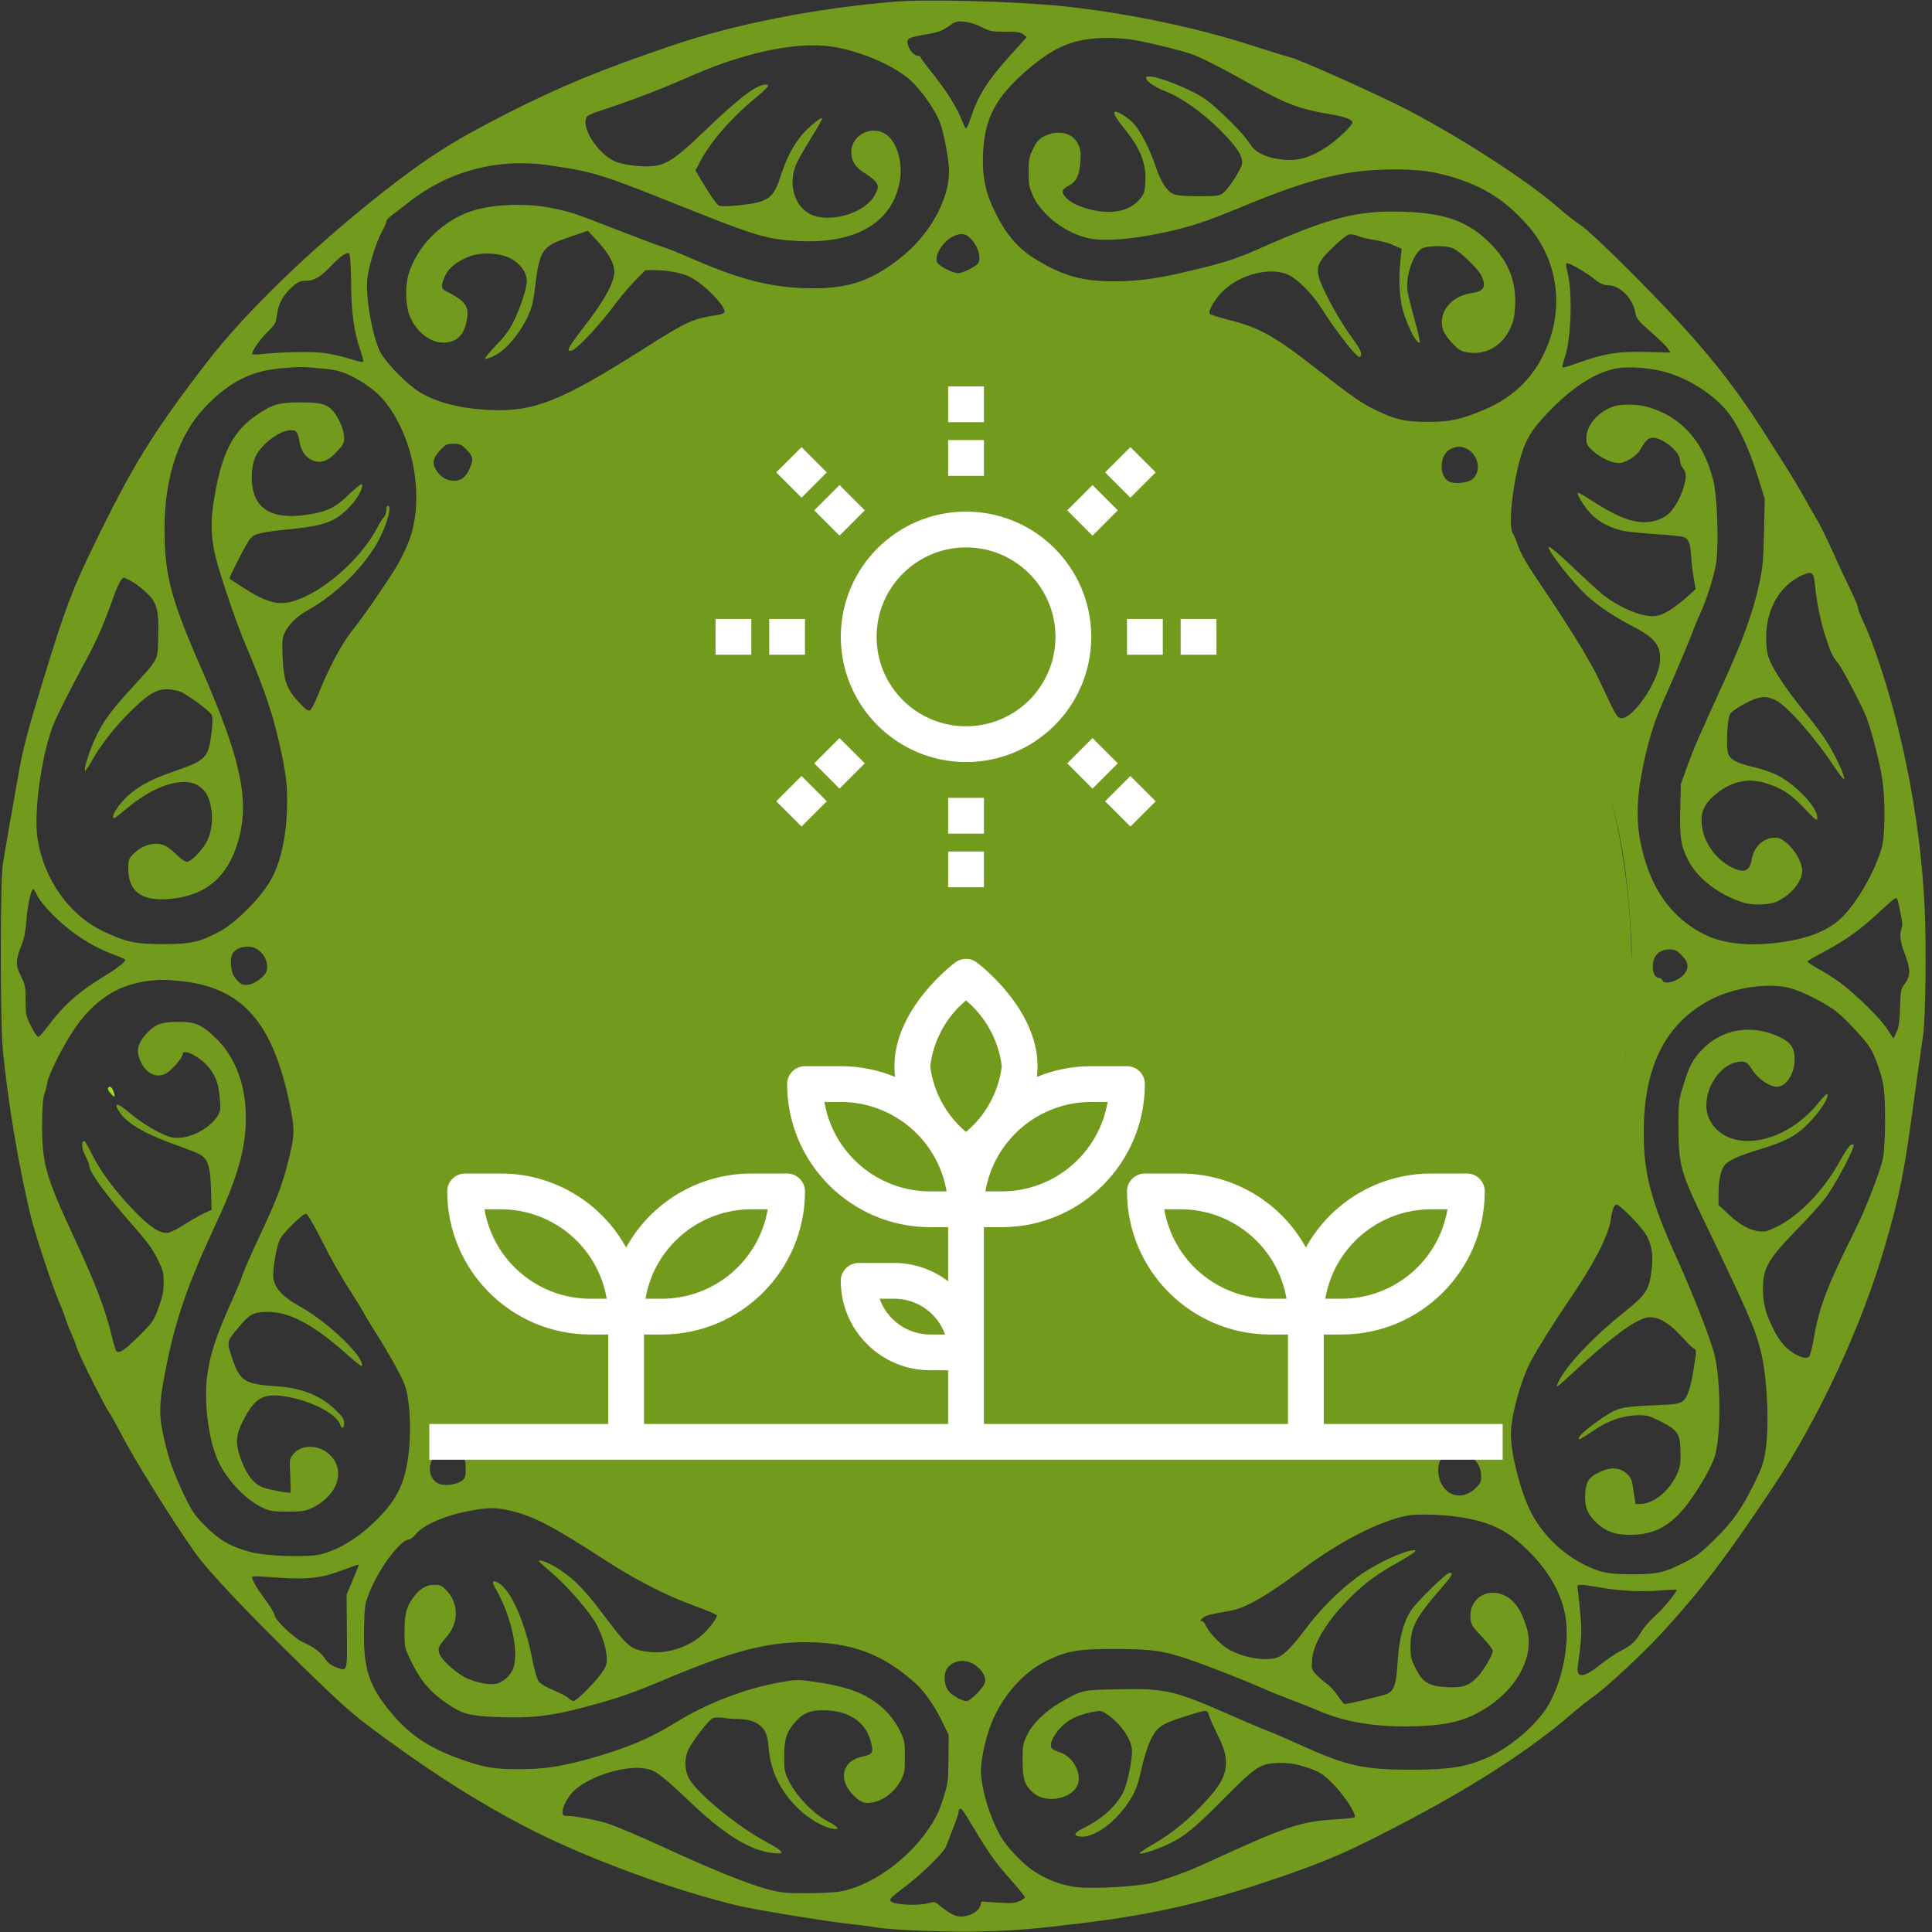 <svg width="90" height="90" viewBox="0 0 90 90" fill="none" xmlns="http://www.w3.org/2000/svg">
<rect x="0" y="0" width="90" height="90" fill="#333333" stroke="none"/>
<g clip-path="url(#clip0)">
<path d="M41.696 0.077C38.067 0.373 34.278 1.111 31.36 2.102C28.055 3.22 26.1 4.022 23.59 5.302C21.164 6.532 19.941 7.313 17.93 8.88C14.492 11.581 11.419 14.548 9.556 16.98C7.095 20.194 6.16 21.712 4.346 25.453C3.368 27.464 3.024 28.378 2.046 31.57C1.245 34.186 1.076 34.84 0.816 36.316C0.401 38.651 0.211 39.734 0.127 40.324C0.007 41.175 0.007 47.531 0.127 48.846C0.359 51.335 0.907 54.57 1.484 56.848C1.688 57.642 2.44 59.913 2.707 60.539C2.834 60.827 2.996 61.242 3.059 61.453C3.129 61.664 3.249 61.966 3.319 62.114C3.396 62.269 3.509 62.55 3.565 62.747C3.663 63.091 4.922 65.602 5.098 65.812C5.147 65.869 5.372 66.284 5.604 66.727C6.258 67.992 8.037 70.854 9.099 72.345C9.724 73.224 11.602 75.206 14.168 77.702C16.137 79.615 16.467 79.903 18.064 81.063C20.299 82.695 22.254 83.932 24.399 85.057C27.106 86.484 31.444 88.095 34.489 88.798C35.367 88.995 38.292 89.473 39.481 89.613C40.022 89.67 40.641 89.754 40.852 89.789C41.548 89.916 44.367 90.021 45.879 89.972C47.335 89.93 48.199 89.859 50.485 89.578C53.719 89.177 56.025 88.657 59.161 87.602C61.805 86.716 62.874 86.245 65.742 84.727C68.885 83.06 71.36 81.443 73.231 79.826C73.54 79.559 73.997 79.193 74.25 79.017C74.869 78.581 76.676 76.894 77.506 75.973C79.341 73.948 80.417 72.534 82.589 69.279C84.727 66.087 86.738 61.748 87.82 58.008C88.51 55.61 88.692 54.703 89.156 51.293C89.353 49.859 89.543 48.487 89.585 48.234C89.698 47.496 89.74 44.262 89.663 42.398C89.536 39.487 89.051 36.309 88.278 33.363C87.828 31.634 87.216 29.827 86.773 28.898C86.653 28.645 86.555 28.385 86.555 28.315C86.555 28.252 86.414 27.914 86.253 27.577C86.084 27.239 85.697 26.424 85.402 25.756C85.1 25.087 84.769 24.413 84.663 24.244C84.558 24.075 84.291 23.611 84.066 23.203C83.841 22.795 83.482 22.198 83.271 21.867C83.06 21.537 82.645 20.883 82.35 20.412C80.621 17.655 79.053 15.764 75.874 12.579C74.82 11.524 73.885 10.652 73.617 10.477C73.364 10.308 72.942 9.977 72.668 9.738C71.241 8.48 68.316 6.574 65.707 5.189C64.491 4.542 60.631 2.805 60.117 2.672C59.942 2.63 59.077 2.363 58.184 2.074C55.554 1.238 52.334 0.577 49.43 0.281C47.236 0.063 43.193 -0.049 41.696 0.077ZM45.731 1.266C46.111 1.456 46.203 1.477 46.828 1.477C47.384 1.477 47.545 1.498 47.672 1.603L47.827 1.73L47.081 2.559C45.999 3.755 45.563 4.451 45.218 5.498C45.127 5.766 45.035 5.977 45.007 5.977C44.972 5.977 44.895 5.829 44.824 5.639C44.592 5.02 44.058 4.177 43.334 3.284C43.088 2.981 42.891 2.707 42.891 2.672C42.891 2.63 42.835 2.602 42.764 2.602C42.581 2.602 42.342 2.32 42.286 2.053C42.23 1.786 42.3 1.751 43.207 1.589C43.714 1.505 43.896 1.434 44.185 1.23C44.515 0.991 44.571 0.977 44.93 1.013C45.162 1.034 45.478 1.132 45.731 1.266ZM52.643 1.835C53.199 1.905 54.844 2.299 55.456 2.503C55.92 2.658 56.82 3.115 58.367 3.98C59.963 4.873 60.589 5.098 62.086 5.344C62.635 5.435 63 5.576 63 5.702C63 5.843 62.332 6.483 61.833 6.82C60.94 7.411 60.328 7.559 59.407 7.383C58.831 7.27 58.444 7.052 58.24 6.722C58.008 6.356 57.509 5.815 56.742 5.112C56.271 4.676 55.99 4.486 55.442 4.219C54.429 3.734 53.487 3.452 53.395 3.6C53.318 3.727 53.733 4.036 54.274 4.247C55.041 4.549 55.99 5.217 56.82 6.04C57.579 6.799 57.867 7.214 57.867 7.58C57.867 7.805 57.263 8.775 56.974 8.993C56.813 9.127 56.693 9.141 55.849 9.141C55.188 9.141 54.837 9.113 54.668 9.042C54.352 8.909 54.063 8.452 53.817 7.706C53.585 7.003 53.157 6.152 52.84 5.787C52.601 5.505 52.003 5.133 51.926 5.217C51.856 5.288 52.01 5.541 52.474 6.117C53.157 6.975 53.41 7.671 53.353 8.55C53.332 8.916 53.29 9.042 53.114 9.253C52.692 9.78 51.975 9.977 51.061 9.816C50.449 9.71 49.943 9.492 49.676 9.232C49.423 8.972 49.451 8.817 49.782 8.648C50.147 8.459 50.288 8.17 50.33 7.516C50.358 7.073 50.337 6.94 50.21 6.687C49.95 6.181 49.275 6.033 48.657 6.342C48.396 6.476 48.298 6.581 48.129 6.926C47.939 7.306 47.918 7.411 47.918 8.016C47.918 8.62 47.939 8.726 48.143 9.169C48.579 10.076 49.725 10.92 50.801 11.116C51.476 11.243 52.692 11.152 54.035 10.87C55.385 10.596 56.152 10.343 57.973 9.584C60.553 8.515 62.199 8.051 63.879 7.931C65.145 7.847 66.291 7.903 67.05 8.086C68.892 8.529 70.06 9.225 71.206 10.547C72.52 12.066 72.858 14.182 72.092 16.087C71.522 17.515 70.573 18.478 69.132 19.09C68.042 19.547 67.564 19.652 66.516 19.652C65.454 19.652 65.025 19.554 64.055 19.09C63.429 18.78 62.993 18.485 61.376 17.22C59.372 15.652 58.683 15.265 57.235 14.899C56.792 14.787 56.398 14.66 56.363 14.625C56.25 14.512 56.581 13.943 56.96 13.57C57.769 12.769 59.217 12.41 60.033 12.811C60.476 13.022 61.151 13.711 61.566 14.372C62.009 15.082 62.853 16.221 63.134 16.481C63.324 16.664 63.352 16.671 63.394 16.559C63.45 16.418 63.352 16.235 62.782 15.448C62.557 15.131 62.185 14.505 61.953 14.062C61.186 12.572 61.193 12.403 62.058 11.552C62.389 11.229 62.74 10.948 62.831 10.927C62.937 10.899 63.12 10.927 63.267 10.997C63.408 11.06 63.753 11.137 64.027 11.18C64.294 11.215 64.695 11.32 64.906 11.419L65.292 11.588L65.229 12.213C65.138 13.149 65.208 14.077 65.412 14.66C65.7 15.49 66.024 16.052 66.143 15.94C66.157 15.919 66.052 15.448 65.897 14.892C65.742 14.337 65.595 13.739 65.567 13.549C65.468 12.832 65.862 11.735 66.277 11.559C66.586 11.433 67.367 11.433 67.683 11.566C67.999 11.693 68.857 12.523 69.005 12.832C69.251 13.352 69.132 13.57 68.555 13.655C67.599 13.781 66.98 14.562 67.212 15.342C67.268 15.511 67.444 15.771 67.662 15.996C67.971 16.312 68.077 16.376 68.372 16.418C69.195 16.545 69.933 16.144 70.32 15.363C70.503 14.991 70.545 14.801 70.58 14.287C70.643 13.12 70.278 12.185 69.406 11.32C68.4 10.322 67.332 9.928 65.426 9.865C63.267 9.788 61.967 10.118 58.782 11.531C57.699 12.009 57.256 12.164 56.145 12.445C54.197 12.938 53.178 13.099 51.961 13.106C50.456 13.113 49.549 12.867 48.27 12.094C47.574 11.672 47.046 11.13 46.624 10.385C45.942 9.183 45.745 8.395 45.795 7.137C45.865 5.498 46.399 4.5 47.89 3.227C49.17 2.138 50.035 1.793 51.553 1.765C51.849 1.765 52.341 1.793 52.643 1.835ZM38.974 2.208C40.346 2.475 41.808 3.143 42.511 3.832C43.003 4.317 43.594 5.182 43.791 5.716C43.946 6.124 44.128 7.038 44.199 7.734C44.325 9.077 43.411 10.842 41.998 11.974C40.641 13.057 39.593 13.43 37.892 13.43C36.071 13.43 34.594 13.071 32.337 12.094C31.732 11.827 31.085 11.566 30.895 11.51C30.706 11.454 29.778 11.102 28.828 10.737C26.698 9.907 26.613 9.879 25.721 9.696C24.392 9.422 22.669 9.52 21.692 9.935C20.433 10.456 19.407 11.552 19.041 12.748C18.858 13.359 18.886 14.274 19.111 14.78C19.421 15.476 20.046 15.961 20.637 15.961C21.242 15.961 21.593 15.652 21.727 14.998C21.881 14.274 21.727 14.049 20.777 13.563C20.532 13.444 20.532 13.289 20.749 12.818C20.918 12.466 21.326 12.15 21.867 11.946C22.444 11.728 23.309 11.777 23.822 12.059C24.265 12.298 24.539 12.706 24.539 13.106C24.539 13.43 24.265 14.274 23.928 14.97C23.752 15.342 23.527 15.652 23.119 16.073C22.802 16.404 22.57 16.685 22.599 16.713C22.62 16.734 22.802 16.685 22.999 16.587C23.724 16.249 24.596 15.047 24.814 14.098C24.856 13.901 24.919 13.458 24.961 13.113C25.06 12.248 25.2 11.812 25.432 11.588C25.692 11.348 25.84 11.278 26.677 10.99L27.387 10.751L27.795 11.194C28.364 11.812 28.617 12.255 28.617 12.67C28.617 13.113 28.21 13.894 27.471 14.871C26.599 16.01 26.431 16.263 26.501 16.334C26.543 16.376 26.649 16.341 26.775 16.249C27.12 16.01 28.048 14.991 28.575 14.274C28.849 13.908 29.292 13.373 29.567 13.092L30.066 12.586H30.551C31.149 12.593 31.788 12.72 32.168 12.916C32.794 13.24 33.75 14.203 33.75 14.505C33.75 14.583 33.659 14.632 33.49 14.66C32.239 14.857 32.042 14.941 29.918 16.291C26.121 18.696 24.849 19.202 22.782 19.097C21.34 19.034 20.074 18.675 19.343 18.127C18.703 17.655 17.895 16.784 17.691 16.355C17.339 15.609 17.03 13.866 17.107 13.022C17.157 12.445 17.522 11.271 17.796 10.786C17.909 10.589 18 10.378 18 10.315C18 10.252 18.106 10.132 18.232 10.041C18.352 9.956 18.745 9.661 19.09 9.387C20.918 7.959 23.203 7.362 25.524 7.692C27.654 8.002 27.978 8.1 31.697 9.591C35.192 10.99 35.747 11.159 37.196 11.229C39.874 11.363 41.562 10.371 41.913 8.466C42.068 7.615 41.808 6.673 41.309 6.286C40.655 5.794 39.657 6.265 39.657 7.08C39.657 7.509 39.853 7.812 40.324 8.093C40.556 8.234 40.788 8.431 40.838 8.536C40.922 8.698 40.915 8.761 40.782 9.035C40.381 9.872 38.799 10.399 37.842 10.02C37.069 9.71 36.717 8.712 37.041 7.77C37.111 7.573 37.428 6.996 37.751 6.483C38.074 5.97 38.321 5.534 38.299 5.513C38.229 5.435 37.526 6.04 37.245 6.42C36.872 6.919 36.598 7.474 36.345 8.262C36.021 9.26 35.768 9.429 34.362 9.57C33.849 9.619 33.574 9.619 33.483 9.57C33.364 9.506 33.033 9.021 32.562 8.22L32.4 7.938L32.59 7.573C33.068 6.638 34.045 5.513 35.178 4.577C35.782 4.078 35.895 3.938 35.684 3.938C35.248 3.938 34.453 4.535 32.829 6.096C31.521 7.348 31.107 7.636 30.509 7.727C30.073 7.798 29.222 7.713 28.751 7.559C27.921 7.277 27.021 5.934 27.338 5.435C27.366 5.386 27.584 5.288 27.809 5.21C29.096 4.795 30.607 4.226 31.528 3.825C32.963 3.192 33.687 2.918 34.685 2.63C36.387 2.138 37.856 1.997 38.974 2.208ZM45.239 11.137C45.598 11.51 45.739 12.122 45.514 12.319C45.317 12.495 44.81 12.727 44.635 12.727C44.389 12.727 43.756 12.403 43.664 12.234C43.51 11.939 43.882 11.292 44.353 11.039C44.747 10.835 44.979 10.856 45.239 11.137ZM16.355 13.134C16.362 14.52 16.488 15.462 16.777 16.291C16.875 16.58 16.939 16.833 16.917 16.861C16.889 16.882 16.608 16.819 16.292 16.713C15.968 16.608 15.441 16.488 15.117 16.446C14.555 16.369 13.205 16.39 12.185 16.495C11.939 16.523 11.742 16.516 11.742 16.495C11.742 16.334 12.087 15.834 12.438 15.49C12.825 15.103 12.853 15.054 12.902 14.66C12.966 14.147 13.184 13.746 13.613 13.366C13.901 13.113 13.985 13.078 14.274 13.078C14.646 13.078 14.935 12.902 15.469 12.34C15.863 11.925 16.179 11.721 16.27 11.812C16.313 11.855 16.348 12.424 16.355 13.134ZM73.632 12.565C73.849 12.691 74.117 12.874 74.229 12.966C74.51 13.198 74.707 13.289 74.918 13.289C75.431 13.289 76.022 13.852 76.156 14.47C76.24 14.878 76.247 14.885 77.049 15.595C77.323 15.834 77.611 16.123 77.689 16.228L77.822 16.425L76.725 16.397C75.41 16.362 74.763 16.46 73.596 16.875C73.167 17.03 72.802 17.142 72.788 17.121C72.767 17.1 72.816 16.868 72.907 16.608C73.195 15.722 73.259 13.627 73.02 12.677C72.971 12.48 72.942 12.298 72.963 12.277C73.013 12.227 73.174 12.298 73.632 12.565ZM47.883 13.964C50.604 14.238 53.698 15.019 56.567 16.151C57.692 16.594 60.054 17.761 60.996 18.331C61.341 18.549 61.699 18.745 61.791 18.78C61.875 18.816 61.946 18.872 61.946 18.907C61.946 18.942 62.142 19.09 62.374 19.238C63.429 19.877 65.602 21.67 66.727 22.823C68.246 24.384 70.038 26.529 70.355 27.162C70.46 27.366 70.889 28.083 71.318 28.758C72.401 30.488 73.842 33.469 74.454 35.248C74.996 36.83 75.46 38.721 75.685 40.324C75.832 41.372 76.008 43.523 76.008 44.332C76.008 45.112 75.825 48.185 75.72 49.184C75.635 50.034 74.989 53.121 74.806 53.592C74.735 53.775 74.609 54.183 74.531 54.506C74.18 55.863 72.978 58.683 71.902 60.645C71.051 62.191 70.707 62.705 69.518 64.146C67.676 66.396 66.931 67.184 65.004 68.878C62.846 70.777 61.938 71.402 59.66 72.555C56.56 74.138 53.501 75.249 50.871 75.755C49.465 76.022 49.149 76.064 47.602 76.184C45.802 76.317 44.993 76.317 42.813 76.184C41.323 76.092 40.852 76.036 39.438 75.762C37.055 75.305 35.571 74.897 33.877 74.243C32.864 73.856 31.338 73.188 30.572 72.802C26.93 70.974 22.908 67.788 20.644 64.941C18.302 62.002 15.708 57.031 14.766 53.67C14.372 52.284 13.95 49.866 13.627 47.215C13.479 45.956 13.514 42.989 13.704 41.414C13.971 39.171 14.534 36.696 15.188 34.875C16.024 32.555 16.193 32.161 17.177 30.199C17.93 28.702 18.331 28.034 19.195 26.859C21.227 24.103 23.787 21.572 26.438 19.688C28.273 18.38 30.649 17.114 33.392 15.961C36.246 14.773 39.818 13.999 43.242 13.823C44.199 13.774 46.842 13.852 47.883 13.964ZM14.885 17.156C15.497 17.206 15.785 17.262 16.165 17.424C16.742 17.67 17.452 18.155 17.789 18.541C19.287 20.243 19.835 23.302 19.006 25.312C18.872 25.643 18.647 26.1 18.506 26.332C18.035 27.12 16.882 28.793 16.425 29.349C15.933 29.96 15.293 31.155 14.836 32.323C14.688 32.695 14.52 33.04 14.449 33.082C14.351 33.138 14.26 33.075 13.915 32.709C13.352 32.091 13.212 31.704 13.163 30.607C13.135 29.834 13.142 29.728 13.282 29.44C13.465 29.067 13.831 28.716 14.316 28.441C15.659 27.682 16.882 26.494 17.578 25.277C17.993 24.546 18.282 23.555 18.07 23.555C18.035 23.555 18 23.646 18 23.759C18 23.871 17.951 24.012 17.895 24.075C17.831 24.131 17.691 24.363 17.571 24.588C16.791 26.072 15.005 27.626 13.62 28.02C12.952 28.209 12.368 28.048 11.349 27.387C11.004 27.169 10.709 26.972 10.695 26.958C10.652 26.916 11.482 25.299 11.651 25.095C11.848 24.863 12.136 24.792 13.578 24.645C15.174 24.483 15.659 24.286 16.341 23.555C16.699 23.161 16.917 22.739 16.861 22.556C16.847 22.514 16.594 22.704 16.306 22.985C15.68 23.597 15.328 23.794 14.562 23.934C12.664 24.293 11.721 23.724 11.728 22.219C11.735 21.811 11.777 21.572 11.89 21.305C12.15 20.707 13.022 20.039 13.556 20.039C13.81 20.039 13.88 20.137 13.957 20.602C14.021 20.974 14.21 21.27 14.485 21.41C14.906 21.628 15.265 21.509 15.736 20.995C15.989 20.721 16.032 20.63 16.032 20.377C16.032 19.99 15.701 19.287 15.406 19.034C15.117 18.795 14.829 18.738 13.887 18.745C13.001 18.752 12.664 18.851 11.982 19.315C10.807 20.116 10.301 21.143 9.942 23.449C9.788 24.448 9.844 25.242 10.118 26.227C10.406 27.239 11.06 29.145 11.405 29.953C12.424 32.358 12.769 33.413 13.156 35.297C13.332 36.197 13.374 36.556 13.374 37.336C13.374 38.749 13.135 39.973 12.692 40.852C12.256 41.716 11.025 42.975 10.21 43.404C9.274 43.896 8.888 43.98 7.594 43.98C6.314 43.98 5.921 43.896 4.88 43.418C3.256 42.673 2.053 40.999 1.751 39.08C1.561 37.877 1.92 35.255 2.461 33.82C2.637 33.37 3.206 32.238 4.001 30.762C4.535 29.777 4.831 29.088 5.309 27.752C5.414 27.45 5.555 27.134 5.625 27.049L5.752 26.895L6.061 27.042C6.23 27.127 6.553 27.359 6.771 27.562C7.32 28.062 7.404 28.364 7.369 29.665C7.341 30.797 7.432 30.635 6.131 32.056C5.154 33.124 4.788 33.63 4.423 34.418C4.149 35.023 3.896 35.838 3.959 35.909C3.98 35.923 4.113 35.726 4.261 35.473C4.676 34.72 5.309 33.912 6.04 33.181C6.905 32.323 7.278 32.098 7.812 32.112C8.03 32.112 8.311 32.175 8.445 32.238C8.902 32.477 9.788 33.138 9.858 33.3C9.914 33.42 9.914 33.659 9.851 34.144C9.71 35.304 9.591 35.423 8.1 35.937C7.144 36.267 6.652 36.513 6.11 36.942C5.604 37.336 5.084 38.109 5.33 38.109C5.358 38.109 5.597 37.92 5.864 37.695C7.235 36.527 8.677 36.112 9.352 36.682C9.64 36.921 9.753 37.16 9.844 37.702C9.928 38.257 9.837 38.862 9.598 39.27C9.366 39.67 8.881 40.148 8.712 40.148C8.628 40.148 8.452 40.029 8.304 39.888C8.163 39.748 7.946 39.558 7.812 39.466C7.362 39.164 6.694 39.298 6.195 39.797C5.998 40.001 5.977 40.057 5.977 40.472C5.977 41.505 6.567 41.97 7.798 41.885C9.612 41.759 10.681 40.831 11.152 38.967C11.609 37.16 11.173 35.234 9.366 31.113C7.953 27.886 7.664 26.782 7.664 24.631C7.664 22.226 8.332 20.236 9.556 18.963C10.681 17.789 11.693 17.276 13.107 17.156C14.035 17.079 14.027 17.079 14.885 17.156ZM77.449 17.297C78.631 17.592 79.903 18.408 80.557 19.287C81.021 19.913 81.499 20.967 81.879 22.184L82.21 23.238L82.174 24.785C82.146 26.093 82.111 26.459 81.957 27.176C81.682 28.462 81.183 29.848 80.297 31.781C79.186 34.214 78.884 34.896 78.603 35.684L78.3 36.527L78.272 37.737C78.244 39.031 78.3 39.396 78.645 40.078C79.074 40.922 80.1 41.709 81.239 42.054C81.696 42.188 82.477 42.152 82.821 41.977C83.475 41.646 83.953 41.048 83.953 40.556C83.953 40.205 83.637 39.628 83.271 39.305C83.011 39.08 82.899 39.023 82.667 39.023C82.146 39.023 81.703 39.445 81.598 40.043C81.507 40.591 81.239 40.69 80.663 40.402C79.995 40.064 79.46 39.375 79.313 38.658C79.172 37.969 79.32 37.526 79.847 37.062C80.564 36.436 81.366 36.225 82.167 36.457C82.962 36.689 83.391 36.956 84.038 37.638C84.628 38.257 84.656 38.278 84.656 38.074C84.65 37.582 83.588 36.478 82.723 36.077C82.491 35.965 82.062 35.824 81.774 35.754C80.902 35.55 80.6 35.395 80.501 35.1C80.41 34.819 80.452 33.616 80.571 33.314C80.621 33.181 80.817 33.033 81.239 32.801C81.935 32.428 82.231 32.386 82.716 32.618C83.25 32.878 84.516 34.312 85.493 35.782C85.704 36.099 85.894 36.337 85.908 36.295C85.95 36.169 85.578 35.353 85.191 34.699C84.98 34.348 84.544 33.75 84.228 33.363C83.454 32.435 82.807 31.514 82.533 30.959C82.35 30.586 82.301 30.396 82.28 29.925C82.203 28.519 82.842 27.309 83.925 26.81C84.417 26.585 84.488 26.641 84.551 27.267C84.628 28.048 84.797 28.891 85.022 29.602C85.268 30.368 85.381 30.621 85.606 30.867C85.796 31.085 86.78 32.956 86.97 33.476C87.209 34.123 87.596 35.656 87.687 36.316C87.835 37.336 87.814 38.967 87.652 39.516C87.328 40.612 86.562 41.956 85.845 42.694C85.163 43.39 84.122 43.784 82.54 43.945C81.281 44.072 80.178 43.924 79.397 43.531C78.167 42.912 77.281 41.892 76.781 40.514C76.142 38.763 76.128 37.287 76.718 34.917C77.013 33.757 77.126 33.448 77.928 31.641C78.307 30.769 78.701 29.834 78.799 29.566C78.898 29.292 79.06 28.884 79.172 28.652C79.503 27.949 79.868 26.775 79.953 26.156C80.072 25.256 79.995 23.105 79.812 22.381C79.348 20.531 78.293 19.371 76.69 18.942C76.261 18.83 75.586 18.816 75.235 18.914C74.503 19.118 73.899 19.793 73.899 20.398C73.899 20.693 73.927 20.749 74.187 20.988C74.595 21.361 75.178 21.614 75.495 21.565C75.825 21.509 76.275 21.206 76.416 20.939C76.641 20.538 76.788 20.391 76.978 20.391C77.463 20.391 78.258 21.038 78.258 21.438C78.258 21.544 78.321 21.72 78.399 21.818C78.574 22.043 78.574 22.226 78.399 22.795C78.265 23.224 77.949 23.759 77.703 23.962C77.435 24.18 77.013 24.328 76.62 24.328C75.938 24.328 75.256 24.04 73.941 23.189C73.709 23.041 73.512 22.936 73.498 22.95C73.435 23.013 73.793 23.597 74.096 23.92C74.468 24.321 75.08 24.631 75.692 24.743C75.924 24.785 76.613 24.849 77.224 24.891C77.836 24.926 78.399 24.989 78.469 25.031C78.68 25.144 78.736 25.305 78.785 25.945C78.806 26.276 78.863 26.747 78.912 26.993L78.989 27.443L78.61 27.788C78.054 28.287 77.562 28.603 77.239 28.674C76.803 28.772 76.184 28.61 75.431 28.202C74.883 27.907 74.595 27.675 73.667 26.796C72.619 25.798 72.141 25.39 72.141 25.488C72.141 25.713 73.252 27.134 73.906 27.731C74.419 28.209 75.213 28.744 76.05 29.173C77.112 29.721 77.4 30.094 77.323 30.846C77.224 31.809 76.043 33.518 75.516 33.455C75.326 33.434 75.249 33.293 74.538 31.76C74.131 30.881 73.195 29.349 71.965 27.527C71.093 26.241 70.826 25.784 70.664 25.277C70.615 25.123 70.524 24.926 70.467 24.834C70.235 24.483 70.496 22.289 70.917 21.03C71.156 20.32 71.487 19.842 72.31 19.012C73.371 17.951 74.391 17.325 75.326 17.156C75.839 17.065 76.781 17.128 77.449 17.297ZM21.734 20.946C22.043 21.256 22.071 21.41 21.874 21.832C21.692 22.24 21.488 22.395 21.136 22.395C20.792 22.395 20.475 22.191 20.285 21.846C20.124 21.537 20.18 21.319 20.524 20.953C20.764 20.7 20.827 20.672 21.129 20.672C21.424 20.672 21.495 20.707 21.734 20.946ZM68.527 21.045C68.949 21.424 68.949 22.106 68.534 22.359C68.288 22.514 67.725 22.549 67.493 22.43C67.015 22.17 67.05 21.192 67.556 20.925C67.894 20.742 68.246 20.784 68.527 21.045ZM1.73 41.709C1.8 41.878 2.117 42.265 2.426 42.581C3.305 43.467 4.303 44.114 5.4 44.508C5.639 44.592 5.836 44.691 5.836 44.712C5.836 44.81 5.435 45.127 4.887 45.457C3.671 46.195 2.967 46.814 2.215 47.827C2.018 48.087 1.828 48.305 1.779 48.305C1.737 48.305 1.582 48.08 1.449 47.806C1.21 47.327 1.196 47.264 1.196 46.603C1.196 45.97 1.174 45.872 0.978 45.478C0.717 44.972 0.724 44.726 1.006 44.016C1.132 43.699 1.196 43.355 1.231 42.891C1.273 42.223 1.449 41.414 1.547 41.414C1.575 41.414 1.653 41.548 1.73 41.709ZM88.418 41.991C88.629 42.954 88.643 43.066 88.587 43.221C88.475 43.523 88.517 43.896 88.735 44.438C89.002 45.127 89.009 45.45 88.742 45.816C88.545 46.076 88.538 46.132 88.51 46.934C88.496 47.587 88.453 47.848 88.348 48.08L88.207 48.382L87.912 47.932C87.582 47.426 86.485 46.35 85.746 45.795C85.472 45.591 85.008 45.295 84.713 45.134C84.41 44.972 84.185 44.817 84.2 44.782C84.221 44.754 84.544 44.564 84.917 44.367C86.042 43.763 86.695 43.291 87.694 42.349C87.996 42.068 88.27 41.836 88.313 41.836C88.348 41.836 88.397 41.906 88.418 41.991ZM11.982 44.22C12.27 44.409 12.445 44.712 12.445 45.028C12.445 45.246 12.396 45.345 12.199 45.534C12.059 45.661 11.827 45.809 11.672 45.851C11.349 45.949 11.124 45.837 10.899 45.471C10.744 45.225 10.709 44.663 10.828 44.438C11.011 44.1 11.623 43.987 11.982 44.22ZM78.335 44.501C78.652 44.81 78.694 45.084 78.469 45.366C78.202 45.703 77.527 45.9 77.442 45.668C77.414 45.612 77.358 45.562 77.309 45.562C77.126 45.562 76.992 45.345 76.992 45.063C76.992 44.536 77.267 44.234 77.759 44.227C78.019 44.227 78.103 44.262 78.335 44.501ZM8.487 45.71C11.313 46.027 12.727 47.651 13.507 51.497C13.746 52.685 13.739 52.896 13.36 54.352C13.107 55.315 12.818 56.046 12.045 57.684C11.721 58.38 11.391 59.126 11.32 59.337C11.25 59.555 11.025 60.089 10.828 60.532C10.041 62.276 9.753 63.169 9.633 64.245C9.499 65.503 9.753 67.247 10.203 68.147C10.646 69.033 11.496 69.905 12.277 70.256C12.565 70.39 12.741 70.418 13.395 70.418C14.042 70.418 14.224 70.39 14.499 70.263C15.539 69.785 16.024 68.822 15.602 68.07C15.202 67.352 14.147 67.162 13.669 67.732C13.486 67.95 13.479 67.964 13.521 68.745C13.542 69.18 13.549 69.539 13.535 69.539C13.254 69.539 12.354 69.356 12.171 69.258C11.735 69.04 11.433 68.604 11.187 67.873C10.962 67.205 10.99 66.839 11.32 66.192C11.834 65.159 12.242 64.906 13.17 65.032C14.414 65.208 15.687 65.848 15.856 66.382C15.926 66.593 16.032 66.537 16.032 66.291C16.032 66.108 15.954 65.988 15.624 65.672C14.963 65.025 14.056 64.659 12.924 64.582C11.384 64.477 11.187 64.35 10.821 63.288C10.554 62.487 10.547 62.508 11.102 61.847C11.609 61.242 11.771 61.144 12.312 61.116C13.395 61.052 14.555 61.65 16.207 63.134C16.559 63.443 16.847 63.668 16.861 63.633C16.995 63.239 15.321 61.622 14.014 60.884C13.078 60.363 12.727 59.949 12.727 59.379C12.734 58.887 12.902 58.008 13.043 57.727C13.212 57.403 14.119 56.517 14.26 56.545C14.33 56.559 14.625 57.066 15.012 57.832C15.357 58.528 15.905 59.491 16.214 59.977C16.531 60.462 16.84 60.968 16.91 61.102C16.981 61.235 17.22 61.629 17.438 61.98C18.12 63.056 18.703 64.097 18.851 64.512C19.076 65.145 19.16 66.361 19.062 67.451C18.928 68.906 18.591 69.701 17.726 70.615C16.854 71.529 15.961 72.112 15.019 72.387C14.428 72.562 12.431 72.506 11.651 72.295C10.744 72.049 10.231 71.754 9.584 71.107C9.078 70.601 8.951 70.418 8.621 69.736C8.114 68.695 7.861 67.985 7.636 66.994C7.404 65.953 7.404 65.447 7.664 64.076C8.121 61.615 8.684 59.962 10.048 57.031C11.159 54.661 11.524 53.255 11.44 51.687C11.377 50.351 10.899 49.205 10.097 48.403C9.422 47.742 9.12 47.602 8.36 47.602C7.538 47.602 7.271 47.693 6.877 48.094C6.441 48.551 6.335 48.888 6.497 49.324C6.743 49.971 7.228 50.245 7.706 50.02C7.967 49.894 8.508 49.282 8.508 49.106C8.508 48.832 9.246 49.184 9.675 49.662C10.034 50.062 10.195 50.498 10.245 51.237C10.28 51.673 10.266 51.771 10.132 51.989C9.816 52.488 9.071 52.938 8.438 52.995C8.128 53.023 7.967 52.995 7.664 52.868C7.172 52.664 6.469 52.214 5.984 51.799C5.421 51.314 5.246 51.356 5.618 51.877C5.991 52.383 6.842 52.861 8.276 53.367C8.74 53.529 9.218 53.719 9.331 53.789C9.689 54.007 9.795 54.345 9.83 55.406L9.858 56.355L9.485 56.531C9.281 56.63 8.874 56.862 8.585 57.045C8.297 57.234 7.96 57.403 7.833 57.424C7.46 57.487 6.968 57.157 6.167 56.32C5.323 55.434 4.662 54.541 4.268 53.733C4.113 53.416 3.959 53.156 3.931 53.156C3.776 53.156 3.797 53.501 3.966 53.824C4.064 54.007 4.149 54.204 4.149 54.26C4.149 54.598 4.908 55.638 6.321 57.234C6.842 57.825 7.116 58.205 7.334 58.641C7.601 59.189 7.629 59.281 7.622 59.766C7.622 60.181 7.566 60.427 7.383 60.926C7.165 61.523 7.116 61.594 6.476 62.234C5.78 62.923 5.52 63.091 5.407 62.923C5.379 62.873 5.295 62.606 5.231 62.332C4.908 60.989 4.472 59.836 3.361 57.452C2.131 54.802 1.955 54.169 1.962 52.411C1.962 51.63 1.997 51.181 2.067 50.97C2.124 50.801 2.187 50.548 2.208 50.414C2.278 50.034 2.911 48.769 3.41 48.016C4.317 46.652 5.4 45.914 6.785 45.71C7.39 45.626 7.721 45.626 8.487 45.71ZM83.356 46.02C83.975 46.181 85.128 46.772 85.599 47.166C85.831 47.355 86.274 47.798 86.59 48.157C87.089 48.712 87.195 48.888 87.413 49.451C87.553 49.802 87.701 50.323 87.743 50.604C87.849 51.307 87.835 53.283 87.722 53.93C87.617 54.499 86.913 56.313 86.4 57.34C85.17 59.787 84.741 60.898 84.509 62.262C84.431 62.726 84.326 63.148 84.277 63.197C84.129 63.352 83.644 63.162 83.243 62.803C82.997 62.578 82.807 62.318 82.582 61.854C82.238 61.158 82.125 60.694 82.125 60.012C82.125 59.062 82.4 58.599 83.785 57.199C84.319 56.651 84.924 55.976 85.121 55.688C85.634 54.942 86.442 53.388 86.344 53.332C86.217 53.255 86.084 53.416 85.641 54.204C84.895 55.519 83.806 56.63 82.779 57.143C82.357 57.354 82.217 57.389 81.957 57.361C81.492 57.305 81.028 57.052 80.515 56.559L80.051 56.123L80.058 55.533C80.065 54.921 80.171 54.471 80.36 54.253C80.543 54.049 81.042 53.824 81.95 53.55C83.201 53.17 83.7 52.903 84.277 52.298C84.804 51.743 85.17 51.181 85.135 50.991C85.121 50.913 84.973 51.047 84.671 51.42C83.067 53.381 80.431 53.754 79.629 52.137C79.186 51.244 79.847 49.774 80.817 49.5C81.218 49.388 81.38 49.451 81.577 49.767C81.865 50.238 82.413 50.625 82.779 50.625C83.208 50.625 83.595 50.02 83.602 49.359C83.602 48.811 83.433 48.558 82.864 48.291C81.591 47.7 80.227 47.925 79.299 48.888C78.835 49.373 78.694 49.641 78.406 50.59C78.202 51.251 78.188 51.363 78.188 52.383C78.195 54.288 78.258 54.534 79.439 56.988C81.464 61.207 81.76 61.889 82.02 62.923C82.329 64.139 82.435 66.474 82.231 67.676C82.146 68.175 82.034 68.477 81.725 69.096C81.134 70.291 80.705 70.903 79.868 71.719C79.214 72.366 79.024 72.506 78.392 72.823C77.527 73.259 77.182 73.336 76.043 73.336C74.925 73.336 74.56 73.266 73.793 72.886C72.724 72.352 71.775 71.402 71.269 70.348C70.805 69.384 70.383 67.711 70.383 66.811C70.383 65.967 70.854 64.266 71.325 63.387C71.656 62.775 72.436 61.531 73.02 60.68C74.208 58.95 74.925 57.586 75.031 56.834C75.101 56.349 75.192 56.109 75.312 56.109C75.439 56.109 76.332 57.009 76.606 57.403C76.936 57.888 77.042 58.458 76.929 59.231C76.81 60.11 76.662 60.328 75.656 61.13C74.117 62.36 72.823 63.759 72.542 64.498C72.471 64.68 72.535 64.631 73.603 63.647C75.284 62.107 76.346 61.362 76.852 61.362C77.351 61.362 77.836 61.685 78.539 62.48C78.673 62.627 78.842 62.782 78.912 62.824C79.031 62.895 79.031 62.93 78.919 63.633C78.764 64.652 78.617 65.102 78.378 65.278C78.209 65.398 78.033 65.426 76.971 65.468C75.453 65.538 75.34 65.566 74.433 66.199C73.892 66.579 73.547 66.895 73.547 67.008C73.547 67.092 73.596 67.064 74.356 66.565C74.932 66.171 75.649 65.939 76.268 65.925C76.732 65.925 76.824 65.946 77.393 66.234C78.174 66.635 78.286 66.818 78.286 67.711C78.293 68.21 78.258 68.372 78.103 68.709C77.759 69.455 77.035 70.045 76.437 70.059L76.191 70.066L76.099 69.469C76.022 68.92 75.994 68.85 75.769 68.639C75.439 68.344 75.01 68.33 74.468 68.597C74.011 68.829 73.899 68.998 73.849 69.518C73.793 70.116 73.927 70.502 74.314 70.882C74.792 71.36 75.298 71.529 76.114 71.494C77.14 71.452 77.85 71.044 78.596 70.081C79.13 69.377 79.735 68.337 79.882 67.838C80.171 66.888 80.171 64.392 79.875 63.141C79.707 62.431 78.884 60.307 78.061 58.5C76.915 55.962 76.57 54.633 76.57 52.777C76.57 49.641 77.604 47.623 79.77 46.526C80.825 45.998 82.4 45.773 83.356 46.02ZM21.502 67.809C21.663 67.971 21.692 68.055 21.692 68.421C21.692 68.787 21.671 68.864 21.516 68.977C21.298 69.145 20.806 69.223 20.517 69.145C19.892 68.963 19.849 68.013 20.454 67.669C20.742 67.507 21.277 67.577 21.502 67.809ZM68.428 67.795C68.78 67.992 68.984 68.33 68.998 68.724C69.012 68.984 68.977 69.075 68.801 69.265C68.239 69.862 67.486 69.785 67.135 69.103C66.98 68.808 66.952 68.295 67.078 68.062C67.296 67.655 67.943 67.528 68.428 67.795ZM23.625 70.341C24.806 70.594 25.636 71.023 28.231 72.703C29.623 73.603 31.001 74.313 32.365 74.812C32.935 75.016 33.399 75.22 33.399 75.249C33.399 75.382 33.047 75.853 32.738 76.134C32.105 76.718 31.107 77.049 30.277 76.957C29.384 76.852 29.285 76.774 28.139 75.255C27.218 74.039 26.789 73.596 26.051 73.104C25.622 72.823 25.102 72.612 25.102 72.724C25.102 72.745 25.362 72.977 25.685 73.252C26.304 73.779 27.134 74.7 27.619 75.396C27.963 75.895 28.266 76.767 28.266 77.273C28.266 77.562 28.224 77.667 27.956 78.026C27.598 78.504 26.838 79.242 26.712 79.242C26.663 79.242 26.557 79.179 26.473 79.102C26.389 79.017 26.072 78.856 25.77 78.729C25.453 78.602 25.165 78.427 25.095 78.328C25.024 78.23 24.898 77.808 24.814 77.379C24.469 75.579 23.815 74.081 23.217 73.737C22.943 73.582 22.887 73.666 23.07 73.976C23.808 75.241 24.181 76.901 23.913 77.709C23.808 78.04 23.421 78.377 23.098 78.441C22.796 78.497 22.24 78.391 21.79 78.202C21.354 78.012 20.651 77.414 20.503 77.105C20.363 76.809 20.405 76.711 20.813 76.24C21.375 75.6 21.375 74.693 20.806 74.095C20.588 73.863 20.51 73.828 20.243 73.828C19.849 73.828 19.547 74.011 19.238 74.44C18.921 74.869 18.844 75.199 18.844 76.064C18.844 76.753 18.844 76.76 19.195 77.477C19.61 78.321 20.081 78.862 20.869 79.39C21.551 79.847 21.895 79.938 23.161 79.987C24.715 80.051 25.65 79.945 27.211 79.531C28.849 79.088 29.384 78.905 31.043 78.209C34.102 76.922 35.698 76.5 37.512 76.5C39.663 76.5 41.147 77.055 42.659 78.427C43.081 78.806 43.58 79.537 43.938 80.297L44.192 80.824L44.185 81.914C44.178 82.884 44.157 83.074 43.988 83.623C43.889 83.967 43.735 84.375 43.65 84.537C42.785 86.245 40.852 87.785 39.164 88.109C38.911 88.158 38.201 88.193 37.582 88.193C36.598 88.193 36.373 88.172 35.761 88.01C34.847 87.764 33.16 87.089 30.91 86.049C29.904 85.584 28.758 85.099 28.371 84.966C27.802 84.776 26.796 84.593 26.325 84.586C26.009 84.586 26.339 83.756 26.81 83.356C27.612 82.666 29.285 82.195 30.164 82.406C30.586 82.505 30.853 82.716 32.309 84.094C33.806 85.507 34.981 86.21 36.007 86.323C36.619 86.386 36.542 86.259 35.656 85.781C34.306 85.057 32.386 83.461 32.07 82.8C31.887 82.427 31.88 81.907 32.056 81.527C32.239 81.12 33.012 80.128 33.202 80.044C33.293 80.002 33.504 79.995 33.68 80.023C33.856 80.051 34.172 80.079 34.39 80.079C34.875 80.086 35.206 80.191 35.452 80.424C35.684 80.634 35.761 80.874 35.817 81.513C35.916 82.547 36.38 83.475 37.181 84.249C37.667 84.72 38.313 85.099 38.764 85.184C39.171 85.261 39.08 85.113 38.532 84.825C37.892 84.495 37.09 83.658 36.76 82.983C36.542 82.547 36.528 82.463 36.528 81.809C36.528 81 36.647 80.656 37.09 80.17C37.456 79.763 37.828 79.636 38.553 79.678C39.579 79.727 40.303 80.234 40.542 81.049C40.711 81.64 40.676 81.724 40.198 81.823C39.228 82.013 39.017 82.891 39.755 83.63C40.12 84.002 40.339 84.059 40.81 83.925C41.267 83.791 41.717 83.412 41.963 82.941C42.132 82.617 42.153 82.512 42.153 81.844C42.153 81.148 42.139 81.07 41.928 80.641C41.639 80.058 41.239 79.601 40.69 79.228C40.022 78.771 39.206 78.518 37.779 78.321C37.21 78.244 37.048 78.244 36.408 78.356C34.714 78.652 32.928 79.341 31.416 80.276C30.213 81.021 29.018 81.506 27.274 81.977C26.037 82.308 25.306 82.413 24.216 82.413C23.063 82.42 22.613 82.35 21.635 82.013C20.081 81.478 19.16 80.888 18.296 79.875C17.171 78.553 16.903 77.724 16.96 75.734C16.988 74.749 17.002 74.686 17.248 74.088C17.684 73.02 18.668 71.719 19.041 71.719C19.111 71.719 19.266 71.599 19.385 71.452C19.744 71.009 20.848 70.552 22.057 70.348C22.782 70.228 23.077 70.228 23.625 70.341ZM68.168 70.699C69.511 70.938 70.228 71.304 71.163 72.211C72.134 73.16 72.731 74.208 72.921 75.277C73.153 76.606 72.739 78.553 71.993 79.643C71.395 80.515 70.242 81.464 69.251 81.893C68.26 82.322 67.535 82.434 65.778 82.441C63.52 82.441 62.733 82.266 60.61 81.302C59.97 81.014 59.295 80.719 59.098 80.648C58.908 80.578 58.099 80.241 57.305 79.889C54.654 78.729 54.324 78.652 52.06 78.694C50.414 78.722 50.393 78.729 49.402 79.305C48.699 79.713 48.101 80.29 47.841 80.831C47.658 81.211 47.637 81.316 47.637 82.02C47.637 82.898 47.742 83.194 48.171 83.545C48.825 84.073 50.105 83.742 50.239 83.011C50.344 82.463 49.908 81.787 49.346 81.619C49.198 81.577 49.043 81.499 49.001 81.45C48.783 81.183 49.36 80.353 49.985 80.044C50.189 79.938 50.569 79.812 50.829 79.763C51.286 79.671 51.3 79.678 51.574 79.861C52.235 80.311 52.735 81.056 52.735 81.584C52.735 82.027 52.517 83.067 52.355 83.426C52.053 84.087 51.342 84.741 50.478 85.156C50.02 85.38 49.971 85.521 50.337 85.556C50.935 85.62 51.898 84.945 52.524 84.023C52.889 83.489 52.995 83.208 53.199 82.301C53.297 81.858 53.473 81.316 53.614 81.028C53.895 80.445 54.113 80.304 55.196 79.959C56.278 79.622 56.229 79.622 56.328 79.931C56.37 80.072 56.532 80.43 56.672 80.719C57.024 81.422 57.115 81.724 57.108 82.167C57.101 82.716 56.82 83.222 56.074 84.009C55.301 84.825 54.626 85.38 53.747 85.894C53.382 86.105 53.086 86.302 53.086 86.323C53.086 86.407 53.635 86.252 54.218 85.999C55.09 85.62 55.561 85.254 56.918 83.883C58.163 82.624 58.5 82.343 58.936 82.202C59.288 82.09 60.068 82.097 60.504 82.224C61.404 82.477 61.615 82.596 62.163 83.173C62.663 83.693 63.19 84.523 63.106 84.656C63.092 84.684 62.684 84.727 62.206 84.755C60.645 84.839 59.907 85.085 56.672 86.569C55.449 87.138 54.992 87.314 53.839 87.673C53.178 87.877 50.956 88.01 50.105 87.905C49.423 87.813 48.72 87.546 48.108 87.131C47.63 86.801 46.913 86.055 46.653 85.606C46.111 84.691 45.689 83.285 45.696 82.448C45.703 81.865 45.956 80.789 46.238 80.142C46.779 78.912 47.686 77.906 48.72 77.386C49.697 76.901 50.175 76.816 51.961 76.816C53.691 76.823 54.204 76.894 55.505 77.344C56.384 77.646 58.106 78.328 58.866 78.666C59.126 78.785 59.681 79.01 60.096 79.165C60.511 79.32 61.109 79.559 61.425 79.692C62.656 80.234 64.181 80.473 65.939 80.416C67.528 80.367 68.386 80.135 69.335 79.495C70.77 78.532 71.487 77.07 71.121 75.832C70.875 74.988 70.531 74.503 70.017 74.292C69.209 73.955 68.421 74.524 68.499 75.389C68.534 75.691 68.583 75.776 69.04 76.254C69.314 76.542 69.539 76.831 69.539 76.894C69.539 77.105 69.089 77.85 68.787 78.159C68.4 78.546 68.119 78.63 67.402 78.595C66.572 78.553 66.277 78.377 65.953 77.737C65.735 77.295 65.707 77.182 65.707 76.683C65.707 75.804 65.967 75.319 67.205 73.906C67.655 73.385 67.718 73.266 67.528 73.266C67.381 73.266 65.981 74.63 65.728 75.023C65.377 75.572 65.173 76.352 65.11 77.379C65.046 78.469 64.948 78.771 64.589 78.919C64.378 79.003 62.796 79.383 62.635 79.383C62.606 79.383 62.466 79.214 62.325 79.003C62.185 78.792 61.946 78.532 61.798 78.427C61.643 78.321 61.418 78.124 61.299 77.991C61.095 77.759 61.088 77.716 61.123 77.302C61.179 76.535 61.868 75.438 62.951 74.37C63.612 73.723 64.118 73.35 65.074 72.809C65.461 72.591 65.827 72.366 65.883 72.302C65.974 72.204 65.96 72.197 65.742 72.232C65.314 72.288 64.252 72.781 63.535 73.252C62.642 73.842 61.58 74.862 60.856 75.832C60.209 76.697 59.829 77.084 59.52 77.203C58.971 77.421 57.79 77.203 57.143 76.774C56.757 76.521 56.264 75.98 56.166 75.706C56.124 75.6 56.046 75.516 55.983 75.516C55.885 75.509 55.899 75.487 56.025 75.375C56.173 75.249 56.342 75.206 57.305 75.037C58.036 74.904 59.007 74.349 60.659 73.111C62.424 71.796 64.245 70.861 65.567 70.601C66.038 70.509 67.381 70.559 68.168 70.699ZM16.439 73.589L16.144 74.285L16.158 75.994C16.179 77.927 16.193 77.871 15.638 77.66C15.42 77.576 15.265 77.456 15.146 77.273C14.949 76.971 14.625 76.732 14.098 76.493C13.683 76.296 12.797 75.452 12.797 75.255C12.797 75.178 12.6 74.841 12.354 74.517C11.932 73.948 11.686 73.512 11.757 73.441C11.771 73.42 12.298 73.441 12.917 73.491C14.344 73.589 14.97 73.519 15.975 73.139C16.376 72.984 16.706 72.872 16.721 72.879C16.727 72.886 16.601 73.202 16.439 73.589ZM74.433 73.934C75.347 74.102 76.402 74.166 77.267 74.095C77.703 74.06 78.075 74.046 78.096 74.06C78.153 74.124 77.478 74.953 77.098 75.277C76.88 75.466 76.592 75.797 76.465 76.008C76.177 76.486 76.015 76.634 75.481 76.915C75.249 77.034 74.827 77.323 74.538 77.555C73.772 78.166 73.428 78.195 73.498 77.646C73.688 76.184 73.695 76.05 73.617 75.178C73.575 74.686 73.519 74.18 73.498 74.053C73.463 73.842 73.47 73.828 73.674 73.828C73.786 73.828 74.131 73.877 74.433 73.934ZM45.485 77.611C45.802 77.864 45.942 78.138 45.879 78.384C45.823 78.624 45.204 79.242 45.028 79.242C44.782 79.242 44.269 78.933 44.135 78.701C43.974 78.427 43.96 77.963 44.107 77.745C44.389 77.309 45.035 77.245 45.485 77.611ZM45.324 85.099C46.041 86.302 46.399 86.808 47.103 87.588C47.454 87.982 47.742 88.341 47.742 88.383C47.742 88.425 47.623 88.509 47.482 88.566C47.271 88.657 47.074 88.671 46.47 88.629L45.724 88.58L45.675 88.755C45.612 89.009 45.253 89.241 44.867 89.276C44.536 89.311 44.297 89.191 43.721 88.727C43.545 88.587 43.51 88.58 43.214 88.664C42.778 88.784 41.66 88.734 41.513 88.58C41.407 88.481 41.464 88.418 42.124 87.919C42.947 87.3 43.96 86.302 44.072 86.013C44.114 85.901 44.262 85.528 44.395 85.177C44.536 84.825 44.649 84.487 44.649 84.431C44.649 84.298 44.719 84.227 44.796 84.277C44.831 84.298 45.071 84.67 45.324 85.099Z" fill="#729A1C"/>
<path d="M5.027 50.688C5.006 50.723 5.07 50.843 5.168 50.955C5.351 51.159 5.393 51.11 5.274 50.808C5.203 50.618 5.105 50.576 5.027 50.688Z" fill="#9FDA22"/>
<ellipse cx="44.5" cy="45" rx="31.5" ry="32" fill="#729A1C"/>
</g>
<g clip-path="url(#clip1)">
<path d="M44.168 18H45.835V19.667H44.168V18Z" fill="white"/>
<path d="M61.667 66.333V62.167H62.5C66.18 62.163 69.163 59.18 69.167 55.5C69.167 55.04 68.793 54.667 68.333 54.667H66.667C64.24 54.668 62.006 55.988 60.833 58.114C59.661 55.988 57.427 54.668 55 54.667H53.333C52.873 54.667 52.5 55.04 52.5 55.5C52.504 59.18 55.487 62.163 59.167 62.167H60V66.333H45.833V57.167H46.667C50.347 57.163 53.329 54.18 53.333 50.5C53.333 50.04 52.96 49.667 52.5 49.667H50.833C49.965 49.666 49.104 49.836 48.302 50.167C48.323 50.001 48.333 49.834 48.333 49.667C48.333 46.977 45.614 44.917 45.5 44.834C45.204 44.611 44.796 44.611 44.5 44.834C44.384 44.917 41.667 46.979 41.667 49.667C41.667 49.834 41.677 50.001 41.698 50.167C40.896 49.836 40.035 49.666 39.167 49.667H37.5C37.04 49.667 36.667 50.04 36.667 50.5C36.671 54.18 39.653 57.163 43.333 57.167H44.167V59.688C43.45 59.137 42.571 58.837 41.667 58.833H40C39.54 58.833 39.167 59.206 39.167 59.667C39.169 61.967 41.033 63.831 43.333 63.833H44.167V66.333H30V62.167H30.833C34.513 62.163 37.496 59.18 37.5 55.5C37.5 55.04 37.127 54.667 36.667 54.667H35C32.573 54.668 30.339 55.988 29.167 58.114C27.994 55.988 25.76 54.668 23.333 54.667H21.667C21.206 54.667 20.833 55.04 20.833 55.5C20.837 59.18 23.82 62.163 27.5 62.167H28.333V66.333H20V68H70V66.333H61.667ZM66.667 56.333H67.431C67.021 58.738 64.939 60.497 62.5 60.5H61.736C62.146 58.096 64.228 56.337 66.667 56.333ZM59.167 60.5C56.728 60.497 54.646 58.738 54.236 56.333H55C57.439 56.337 59.521 58.096 59.931 60.5H59.167ZM43.333 62.167C42.274 62.166 41.33 61.498 40.976 60.5H41.667C42.726 60.501 43.67 61.169 44.024 62.167H43.333ZM51.597 51.333C51.188 53.738 49.106 55.497 46.667 55.5H45.903C46.312 53.096 48.394 51.337 50.833 51.333H51.597ZM45 46.604C45.922 47.378 46.517 48.472 46.667 49.667C46.52 50.862 45.925 51.958 45 52.73C44.078 51.956 43.483 50.861 43.333 49.667C43.48 48.471 44.075 47.376 45 46.604ZM43.333 55.5C40.894 55.497 38.812 53.738 38.403 51.333H39.167C41.606 51.337 43.688 53.096 44.097 55.5H43.333ZM35 56.333H35.764C35.354 58.738 33.272 60.497 30.833 60.5H30.069C30.479 58.096 32.561 56.337 35 56.333ZM27.5 60.5C25.061 60.497 22.979 58.738 22.569 56.333H23.333C25.772 56.337 27.854 58.096 28.264 60.5H27.5Z" fill="white"/>
<path d="M45.001 35.5C48.223 35.5 50.835 32.889 50.835 29.667C50.835 26.445 48.223 23.833 45.001 23.833C41.779 23.833 39.168 26.445 39.168 29.667C39.172 32.886 41.782 35.496 45.001 35.5ZM45.001 25.5C47.302 25.5 49.168 27.366 49.168 29.667C49.168 31.968 47.302 33.833 45.001 33.833C42.7 33.833 40.835 31.968 40.835 29.667C40.837 27.366 42.701 25.503 45.001 25.5Z" fill="white"/>
<path d="M44.168 20.5H45.835V22.167H44.168V20.5Z" fill="white"/>
<path d="M37.93 23.773L39.108 22.595L40.286 23.773L39.108 24.952L37.93 23.773Z" fill="white"/>
<path d="M35.832 28.833H37.499V30.5H35.832V28.833Z" fill="white"/>
<path d="M37.93 35.559L39.108 34.381L40.286 35.559L39.108 36.738L37.93 35.559Z" fill="white"/>
<path d="M44.168 37.167H45.835V38.833H44.168V37.167Z" fill="white"/>
<path d="M49.715 35.559L50.893 34.381L52.072 35.559L50.893 36.738L49.715 35.559Z" fill="white"/>
<path d="M52.5 28.833H54.167V30.5H52.5V28.833Z" fill="white"/>
<path d="M49.715 23.774L50.894 22.596L52.072 23.774L50.894 24.953L49.715 23.774Z" fill="white"/>
<path d="M36.16 22.006L37.339 20.828L38.517 22.006L37.339 23.185L36.16 22.006Z" fill="white"/>
<path d="M33.332 28.833H34.999V30.5H33.332V28.833Z" fill="white"/>
<path d="M36.16 37.327L37.339 36.148L38.517 37.327L37.339 38.505L36.16 37.327Z" fill="white"/>
<path d="M44.168 39.667H45.835V41.333H44.168V39.667Z" fill="white"/>
<path d="M51.48 37.327L52.659 36.149L53.838 37.327L52.659 38.505L51.48 37.327Z" fill="white"/>
<path d="M55 28.833H56.667V30.5H55V28.833Z" fill="white"/>
<path d="M51.48 22.006L52.659 20.828L53.838 22.006L52.659 23.185L51.48 22.006Z" fill="white"/>
</g>
<defs>
<clipPath id="clip0">
<rect width="89.719" height="90" fill="white"/>
</clipPath>
<clipPath id="clip1">
<rect x="20" y="18" width="50" height="50" fill="white"/>
</clipPath>
</defs>
</svg>
